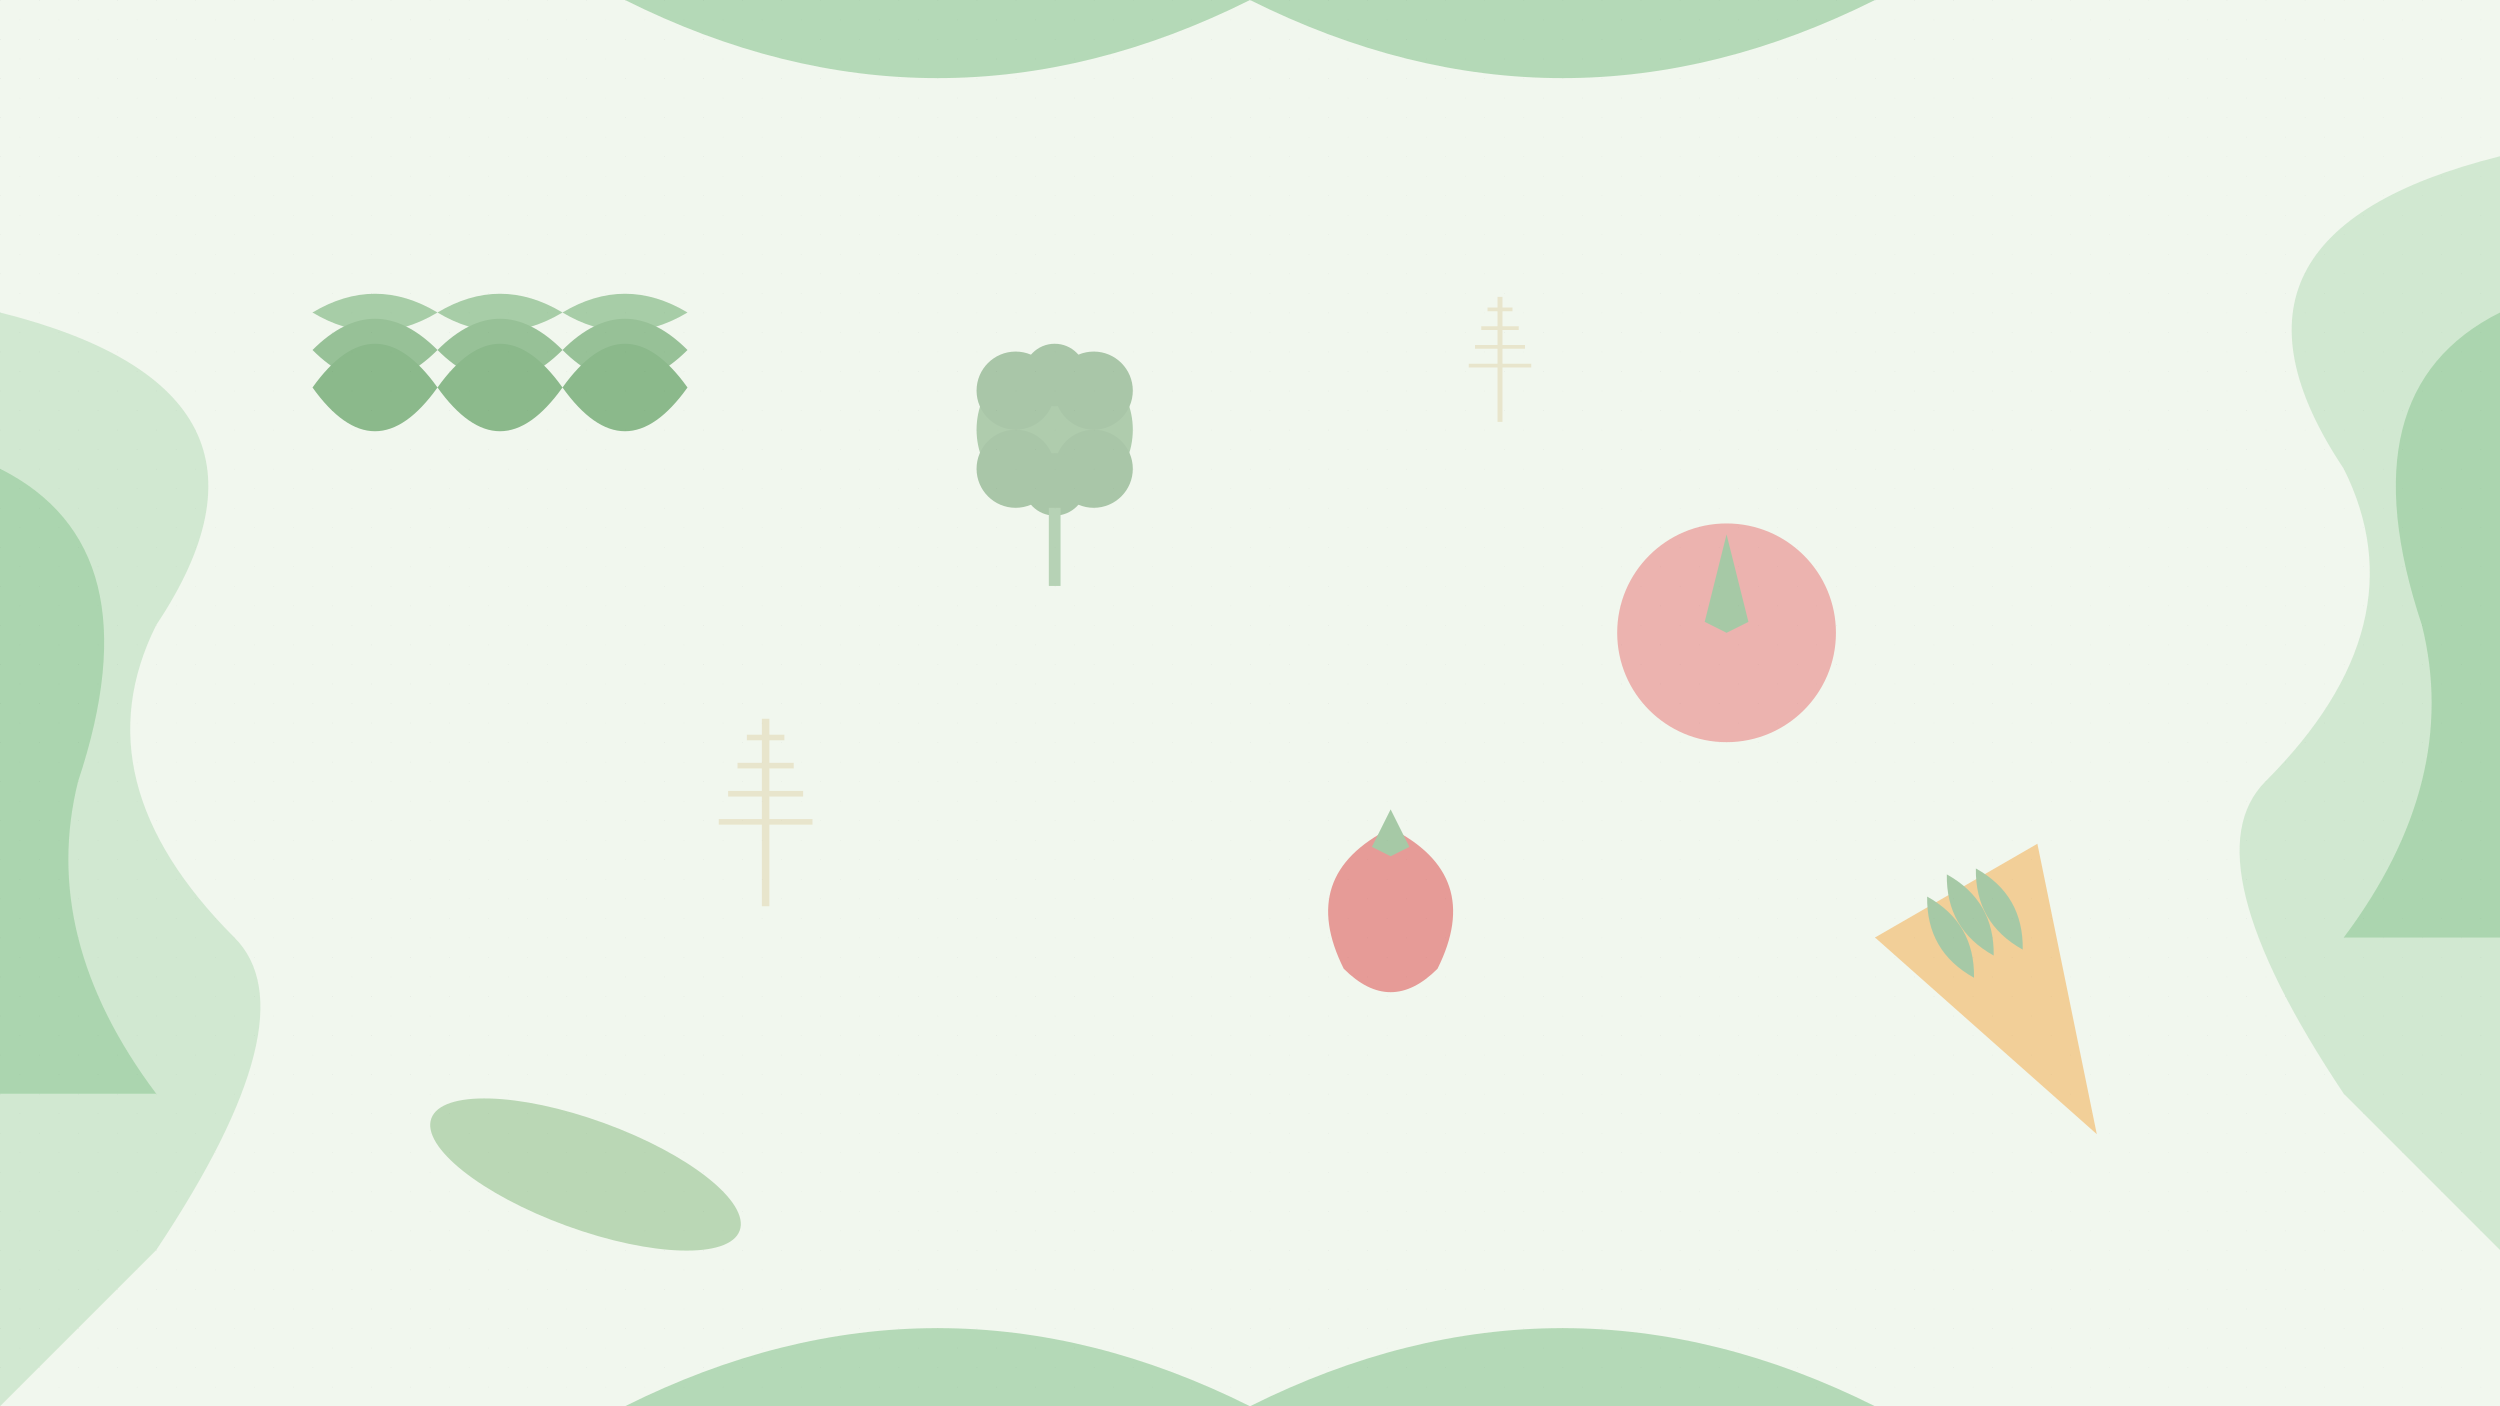 <svg width="1600" height="900" viewBox="0 0 1600 900" xmlns="http://www.w3.org/2000/svg">
  <!-- Background gradient -->
  <rect width="1600" height="900" fill="#f1f7ee" />
  
  <!-- Abstract leaf patterns -->
  <g opacity="0.7">
    <!-- Green leaves pattern - left -->
    <path d="M0,200 Q200,250 100,400 Q50,500 150,600 Q200,650 100,800 L0,900 Z" fill="#a5d3a8" opacity="0.6" />
    <path d="M0,300 Q100,350 50,500 Q25,600 100,700 L0,700 Z" fill="#76bc7f" opacity="0.7" />
    
    <!-- Green leaves pattern - right -->
    <path d="M1600,100 Q1400,150 1500,300 Q1550,400 1450,500 Q1400,550 1500,700 L1600,800 Z" fill="#a5d3a8" opacity="0.6" />
    <path d="M1600,200 Q1500,250 1550,400 Q1575,500 1500,600 L1600,600 Z" fill="#76bc7f" opacity="0.7" />
    
    <!-- Bottom leaf pattern -->
    <path d="M400,900 Q600,800 800,900 Q1000,800 1200,900 Z" fill="#85c28b" opacity="0.8" />
    
    <!-- Top leaf pattern -->
    <path d="M400,0 Q600,100 800,0 Q1000,100 1200,0 Z" fill="#85c28b" opacity="0.8" />
  </g>
  
  <!-- Vegetable illustrations (stylized and abstract) -->
  <!-- Lettuce/Salad Pattern -->
  <g opacity="0.6" transform="translate(200, 200) scale(0.8)">
    <path d="M0,0 Q50,-30 100,0 Q150,-30 200,0 Q250,-30 300,0 Q250,30 200,0 Q150,30 100,0 Q50,30 0,0" fill="#77b178" />
    <path d="M0,0 Q50,-50 100,0 Q150,-50 200,0 Q250,-50 300,0 Q250,50 200,0 Q150,50 100,0 Q50,50 0,0" fill="#5c9c5e" transform="translate(0, 30)" />
    <path d="M0,0 Q50,-70 100,0 Q150,-70 200,0 Q250,-70 300,0 Q250,70 200,0 Q150,70 100,0 Q50,70 0,0" fill="#478f49" transform="translate(0, 60)" />
  </g>
  
  <!-- Tomato Pattern -->
  <g opacity="0.5" transform="translate(1000, 300) scale(0.7)">
    <circle cx="150" cy="150" r="100" fill="#e86f6f" />
    <path d="M150,60 L170,140 L150,150 L130,140 Z" fill="#5c9c5e" />
  </g>
  
  <!-- Carrot Pattern -->
  <g opacity="0.5" transform="translate(1200, 600) rotate(-30) scale(0.6)">
    <path d="M0,0 L100,300 L200,0 Z" fill="#f4a742" />
    <path d="M100,-20 Q130,30 100,80 Q70,30 100,-20" fill="#5c9c5e" />
    <path d="M70,-10 Q100,40 70,90 Q40,40 70,-10" fill="#5c9c5e" />
    <path d="M130,-10 Q160,40 130,90 Q100,40 130,-10" fill="#5c9c5e" />
  </g>
  
  <!-- Cucumber Pattern -->
  <g opacity="0.4" transform="translate(300, 650) rotate(20) scale(0.7)">
    <ellipse cx="150" cy="100" rx="150" ry="50" fill="#67a85e" />
  </g>
  
  <!-- Bell Pepper Pattern -->
  <g opacity="0.5" transform="translate(800, 500) scale(0.6)">
    <path d="M150,50 Q250,100 200,200 Q150,250 100,200 Q50,100 150,50" fill="#db3f3f" />
    <path d="M150,30 L170,70 L150,80 L130,70 Z" fill="#5c9c5e" />
  </g>
  
  <!-- Broccoli Pattern -->
  <g opacity="0.4" transform="translate(600, 200) scale(0.5)">
    <circle cx="150" cy="150" r="100" fill="#4a8c4c" />
    <circle cx="100" cy="100" r="50" fill="#3d7c3e" />
    <circle cx="200" cy="100" r="50" fill="#3d7c3e" />
    <circle cx="100" cy="200" r="50" fill="#3d7c3e" />
    <circle cx="200" cy="200" r="50" fill="#3d7c3e" />
    <circle cx="150" cy="80" r="40" fill="#3d7c3e" />
    <circle cx="150" cy="220" r="40" fill="#3d7c3e" />
    <path d="M150,250 L150,350" stroke="#5c9c5e" stroke-width="15" />
  </g>
  
  <!-- Grain Pattern -->
  <g opacity="0.3" transform="translate(400, 400) scale(0.6)">
    <path d="M150,100 L150,300" stroke="#d4bc7d" stroke-width="8" />
    <path d="M130,120 L170,120" stroke="#d4bc7d" stroke-width="6" />
    <path d="M120,150 L180,150" stroke="#d4bc7d" stroke-width="6" />
    <path d="M110,180 L190,180" stroke="#d4bc7d" stroke-width="6" />
    <path d="M100,210 L200,210" stroke="#d4bc7d" stroke-width="6" />
  </g>
  
  <!-- More Grain Pattern -->
  <g opacity="0.3" transform="translate(900, 150) scale(0.4)">
    <path d="M150,100 L150,300" stroke="#d4bc7d" stroke-width="8" />
    <path d="M130,120 L170,120" stroke="#d4bc7d" stroke-width="6" />
    <path d="M120,150 L180,150" stroke="#d4bc7d" stroke-width="6" />
    <path d="M110,180 L190,180" stroke="#d4bc7d" stroke-width="6" />
    <path d="M100,210 L200,210" stroke="#d4bc7d" stroke-width="6" />
  </g>
  
  <!-- Subtle texture overlay -->
  <rect width="1600" height="900" fill="url(#grain)" opacity="0.05" />
  
  <!-- Define patterns -->
  <defs>
    <pattern id="grain" patternUnits="userSpaceOnUse" width="100" height="100" patternTransform="scale(0.5)">
      <rect width="100" height="100" fill="none"/>
      <rect width="1" height="1" fill="#333" x="25" y="25"/>
      <rect width="1" height="1" fill="#333" x="75" y="25"/>
      <rect width="1" height="1" fill="#333" x="25" y="75"/>
      <rect width="1" height="1" fill="#333" x="75" y="75"/>
      <rect width="1" height="1" fill="#333" x="0" y="0"/>
      <rect width="1" height="1" fill="#333" x="50" y="0"/>
      <rect width="1" height="1" fill="#333" x="0" y="50"/>
      <rect width="1" height="1" fill="#333" x="50" y="50"/>
    </pattern>
  </defs>
</svg>